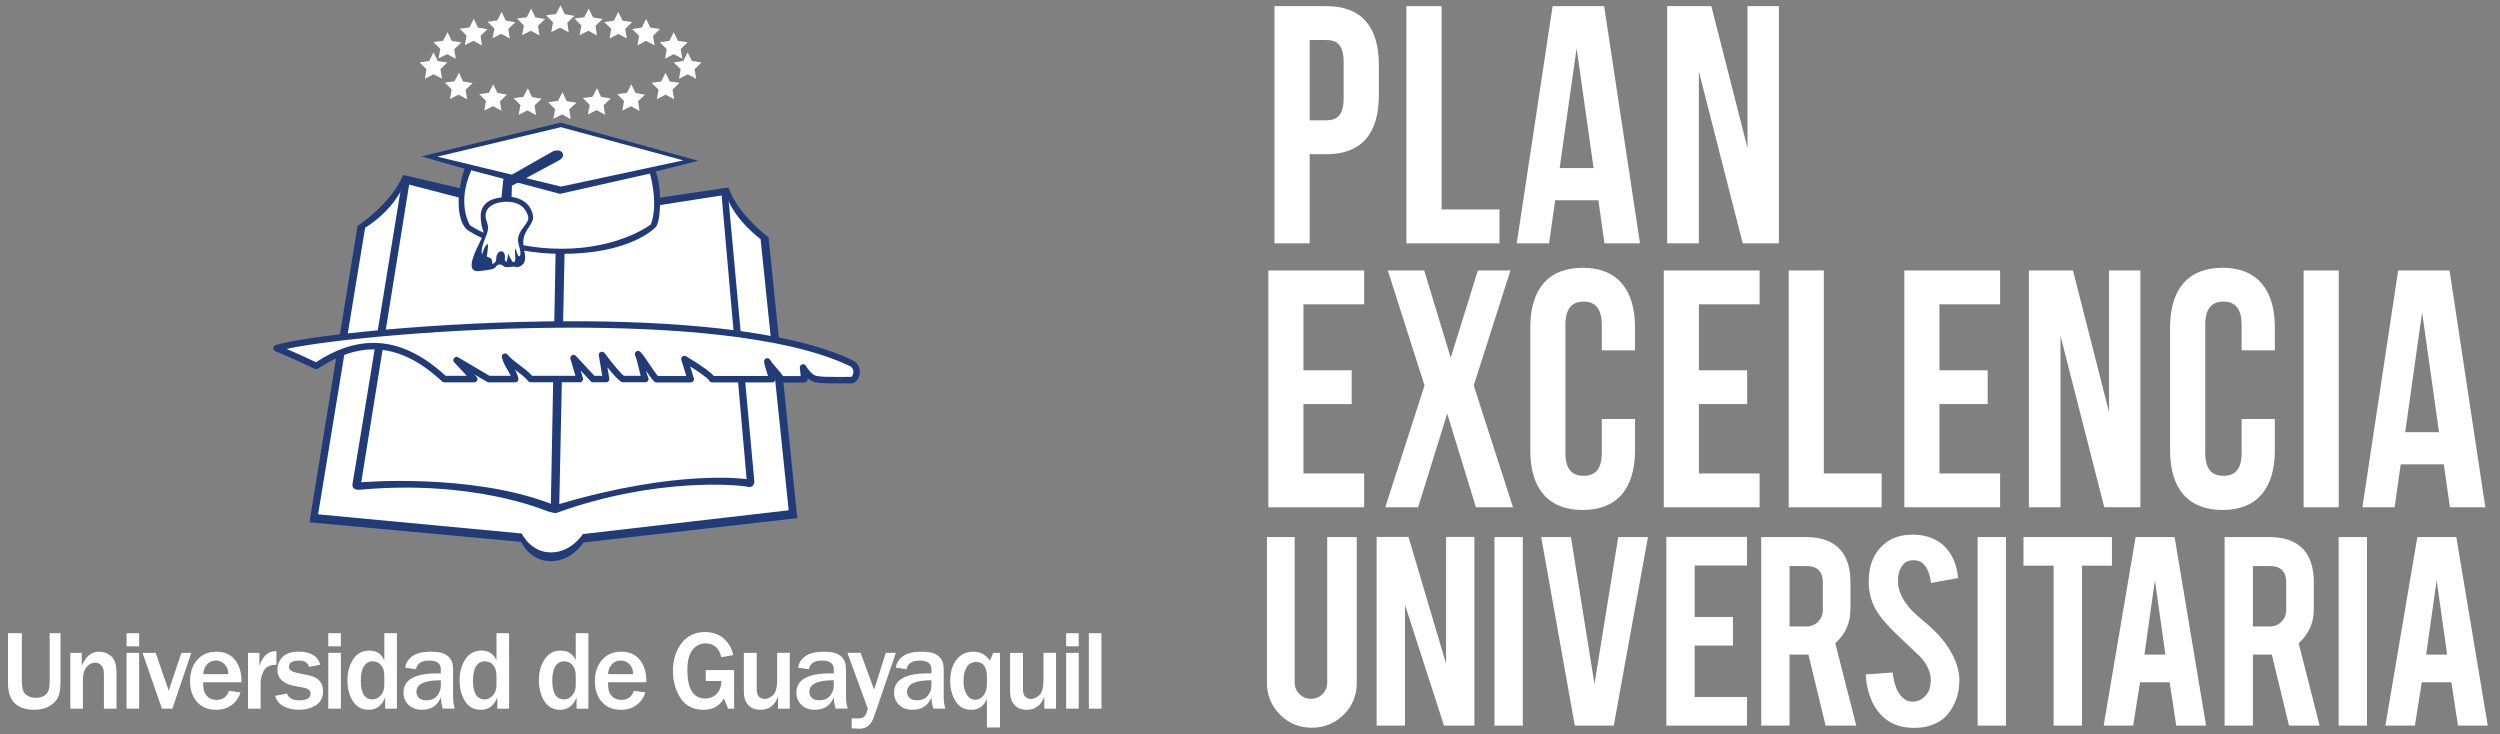 <?xml version="1.0" encoding="utf-8"?>
<!-- Generator: Adobe Illustrator 17.0.0, SVG Export Plug-In . SVG Version: 6.00 Build 0)  -->
<!DOCTYPE svg PUBLIC "-//W3C//DTD SVG 1.1//EN" "http://www.w3.org/Graphics/SVG/1.1/DTD/svg11.dtd">
<svg version="1.1" id="Capa_1" xmlns="http://www.w3.org/2000/svg" xmlns:xlink="http://www.w3.org/1999/xlink" x="0px" y="0px"
	 width="361.625px" height="106.174px" viewBox="0 0 361.625 106.174" enable-background="new 0 0 361.625 106.174"
	 xml:space="preserve">
<rect x="0" y="0" width="361.625" height="106.174" fill="#808080" stroke="none"/>
<g>
	<path fill="#FFFFFF" d="M8.75,91.595v7.008c0,0.949-0.105,1.68-0.319,2.19c-0.214,0.512-0.625,0.954-1.236,1.322
		c-0.61,0.37-1.355,0.555-2.234,0.555c-0.89,0-1.622-0.16-2.195-0.48c-0.572-0.318-0.985-0.757-1.235-1.313
		c-0.25-0.558-0.375-1.268-0.375-2.13v-7.154h2.007v7.008c0,0.959,0.201,1.589,0.602,1.89c0.403,0.303,0.872,0.452,1.402,0.452
		c0.613,0,1.103-0.16,1.471-0.482c0.368-0.324,0.551-0.941,0.551-1.86v-7.008H8.75V91.595z"/>
	<path fill="#FFFFFF" d="M16.851,102.505H15.03v-5.043c0-0.533-0.124-0.934-0.369-1.204c-0.244-0.267-0.541-0.403-0.887-0.403
		c-0.474,0-0.89,0.208-1.247,0.624c-0.357,0.417-0.535,1.043-0.535,1.878v4.149h-1.823v-8.072h1.662v1.869
		c0.581-1.358,1.396-2.037,2.446-2.037c0.709,0,1.314,0.224,1.818,0.673c0.503,0.446,0.755,1.232,0.755,2.358L16.851,102.505
		L16.851,102.505z"/>
	<path fill="#FFFFFF" d="M20.128,93.49h-1.822v-1.895h1.822V93.49z M20.128,102.503h-1.822v-8.071h1.822V102.503z"/>
	<polygon fill="#FFFFFF" points="27.674,94.433 24.932,102.505 23.421,102.505 20.616,94.433 22.518,94.433 24.405,99.907 
		26.244,94.433 	"/>
	<path fill="#FFFFFF" d="M33.14,99.93l1.646,0.225c-0.213,0.729-0.629,1.334-1.247,1.806c-0.618,0.475-1.395,0.712-2.326,0.712
		c-1.12,0-2.021-0.376-2.703-1.128c-0.681-0.751-1.023-1.77-1.023-3.054c0-1.218,0.344-2.231,1.032-3.03
		c0.685-0.8,1.621-1.198,2.797-1.198c1.151,0,2.04,0.393,2.67,1.181c0.629,0.789,0.943,1.801,0.943,3.037l-0.009,0.208h-5.539
		c0,0.55,0.052,0.988,0.155,1.32c0.104,0.331,0.311,0.618,0.618,0.865c0.31,0.244,0.696,0.366,1.161,0.366
		C32.218,101.242,32.826,100.803,33.14,99.93 M33.028,97.518c-0.005-0.581-0.179-1.054-0.522-1.422
		c-0.344-0.369-0.769-0.553-1.274-0.553c-0.502,0-0.92,0.173-1.254,0.514c-0.336,0.346-0.533,0.831-0.592,1.458h3.643v0.002H33.028z
		"/>
	<path fill="#FFFFFF" d="M37.697,102.505h-1.823v-8.072h1.647v1.925c0.232-0.751,0.556-1.299,0.966-1.647
		c0.41-0.346,0.832-0.519,1.262-0.519c0.059,0,0.138,0.003,0.24,0.008v1.959c-0.927,0-1.542,0.297-1.843,0.885
		c-0.302,0.593-0.452,1.165-0.452,1.719L37.697,102.505L37.697,102.505z"/>
	<path fill="#FFFFFF" d="M39.797,100.649l1.71-0.327c0.261,0.654,0.837,0.984,1.727,0.984c1.129,0,1.695-0.333,1.695-1.001
		c0-0.212-0.088-0.39-0.264-0.527c-0.177-0.139-0.385-0.231-0.624-0.279l-1.47-0.279c-1.631-0.313-2.446-1.111-2.446-2.392
		c0-0.714,0.258-1.319,0.776-1.819c0.517-0.498,1.287-0.747,2.31-0.747c1.705,0,2.748,0.625,3.126,1.877l-1.622,0.328
		c-0.171-0.607-0.655-0.913-1.455-0.913c-0.969,0-1.455,0.305-1.455,0.913c0,0.422,0.392,0.711,1.174,0.872l1.734,0.359
		c1.348,0.276,2.023,1.047,2.023,2.319c0,0.889-0.346,1.556-1.039,1.993c-0.694,0.439-1.517,0.659-2.47,0.659
		c-0.826,0-1.556-0.166-2.19-0.498C40.401,101.84,39.988,101.334,39.797,100.649"/>
	<path fill="#FFFFFF" d="M49.308,93.49h-1.823v-1.895h1.823V93.49z M49.308,102.503h-1.823v-8.071h1.823V102.503z"/>
	<path fill="#FFFFFF" d="M57.413,102.505h-1.701v-1.629c-0.472,1.2-1.263,1.796-2.382,1.796c-0.991,0-1.749-0.412-2.278-1.239
		c-0.528-0.828-0.793-1.851-0.793-3.077c0-1.141,0.274-2.135,0.824-2.98c0.549-0.846,1.329-1.27,2.342-1.27
		c1.039,0,1.762,0.473,2.166,1.421v-3.93h1.823V102.505L57.413,102.505z M55.59,97.741c0-0.657-0.156-1.167-0.468-1.533
		c-0.311-0.364-0.716-0.547-1.211-0.547c-0.539,0-0.959,0.233-1.265,0.703c-0.303,0.47-0.454,1.171-0.454,2.103
		c0,1.802,0.565,2.703,1.695,2.703c0.447,0,0.843-0.194,1.187-0.579c0.344-0.388,0.516-0.882,0.516-1.482L55.59,97.741L55.59,97.741
		z"/>
	<path fill="#FFFFFF" d="M65.781,102.503h-1.735c-0.154-0.49-0.247-1.033-0.28-1.629c-0.485,1.2-1.396,1.796-2.734,1.796
		c-0.802,0-1.45-0.233-1.937-0.706c-0.488-0.473-0.732-1.065-0.732-1.78c0-1.854,1.628-2.781,4.885-2.781
		c0.128,0,0.302,0.003,0.519,0.009v-0.607c0-0.838-0.57-1.254-1.711-1.254c-1.109,0-1.736,0.418-1.886,1.254l-1.549-0.231
		c0.084-0.673,0.431-1.226,1.039-1.66c0.607-0.433,1.488-0.651,2.638-0.651c0.624,0,1.133,0.052,1.527,0.155
		c0.394,0.103,0.727,0.28,1,0.527c0.27,0.247,0.459,0.517,0.562,0.807c0.104,0.289,0.156,0.781,0.156,1.473v3.646
		C65.542,101.402,65.62,101.946,65.781,102.503 M63.766,98.395c-2.356,0-3.532,0.562-3.532,1.688c0,0.336,0.118,0.622,0.355,0.86
		c0.237,0.235,0.595,0.354,1.076,0.354c0.692,0,1.215-0.22,1.57-0.66c0.354-0.438,0.532-0.937,0.532-1.498V98.395z"/>
	<path fill="#FFFFFF" d="M73.639,102.505h-1.703v-1.629c-0.47,1.2-1.263,1.796-2.382,1.796c-0.991,0-1.75-0.412-2.279-1.239
		c-0.527-0.828-0.792-1.851-0.792-3.077c0-1.141,0.274-2.135,0.823-2.98c0.549-0.846,1.33-1.27,2.343-1.27
		c1.039,0,1.762,0.473,2.165,1.421v-3.93h1.823L73.639,102.505L73.639,102.505z M71.813,97.741c0-0.657-0.156-1.167-0.468-1.533
		c-0.311-0.364-0.716-0.547-1.211-0.547c-0.539,0-0.959,0.233-1.263,0.703c-0.304,0.47-0.454,1.171-0.454,2.103
		c0,1.802,0.564,2.703,1.693,2.703c0.448,0,0.844-0.194,1.187-0.579c0.344-0.388,0.516-0.882,0.516-1.482L71.813,97.741
		L71.813,97.741z"/>
	<path fill="#FFFFFF" d="M85.106,102.505h-1.704v-1.629c-0.469,1.2-1.262,1.796-2.382,1.796c-0.991,0-1.75-0.412-2.278-1.239
		c-0.527-0.828-0.793-1.851-0.793-3.077c0-1.141,0.274-2.135,0.823-2.98c0.55-0.846,1.332-1.27,2.343-1.27
		c1.04,0,1.762,0.473,2.165,1.421v-3.93h1.825L85.106,102.505L85.106,102.505z M83.282,97.741c0-0.657-0.156-1.167-0.467-1.533
		c-0.311-0.364-0.717-0.547-1.211-0.547c-0.539,0-0.959,0.233-1.263,0.703c-0.304,0.47-0.455,1.171-0.455,2.103
		c0,1.802,0.565,2.703,1.696,2.703c0.447,0,0.841-0.194,1.187-0.579c0.344-0.388,0.513-0.882,0.513-1.482v-1.367L83.282,97.741
		L83.282,97.741z"/>
	<path fill="#FFFFFF" d="M91.7,99.93l1.647,0.225c-0.213,0.729-0.63,1.334-1.247,1.806c-0.618,0.475-1.394,0.712-2.325,0.712
		c-1.12,0-2.021-0.376-2.703-1.128c-0.681-0.751-1.023-1.77-1.023-3.054c0-1.218,0.344-2.231,1.032-3.03
		c0.685-0.8,1.622-1.198,2.798-1.198c1.151,0,2.04,0.393,2.67,1.181c0.629,0.789,0.943,1.801,0.943,3.037l-0.009,0.208h-5.539
		c0,0.55,0.052,0.988,0.156,1.32c0.103,0.331,0.31,0.618,0.618,0.865c0.31,0.244,0.695,0.366,1.161,0.366
		C90.778,101.242,91.385,100.803,91.7,99.93 M91.588,97.518c-0.005-0.581-0.18-1.054-0.521-1.422
		c-0.346-0.369-0.77-0.553-1.275-0.553c-0.502,0-0.92,0.173-1.254,0.514c-0.336,0.346-0.533,0.831-0.592,1.458h3.643v0.002H91.588z"
		/>
	<path fill="#FFFFFF" d="M106.19,96.925v5.58h-0.873l-0.599-1.47c-0.636,1.092-1.618,1.638-2.95,1.638
		c-1.488,0-2.597-0.565-3.329-1.696c-0.733-1.128-1.099-2.438-1.099-3.923c0-1.573,0.409-2.902,1.228-3.994
		c0.817-1.09,1.963-1.634,3.433-1.634c1.097,0,2,0.318,2.711,0.956c0.709,0.637,1.155,1.429,1.341,2.378l-1.71,0.304
		c-0.319-1.333-1.085-1.997-2.293-1.997c-0.772,0-1.403,0.313-1.89,0.943s-0.732,1.595-0.732,2.9c0,2.756,0.862,4.132,2.589,4.132
		c0.673,0,1.228-0.232,1.667-0.695c0.439-0.465,0.659-1.077,0.659-1.838h-2.254v-1.582L106.19,96.925L106.19,96.925z"/>
	<path fill="#FFFFFF" d="M114.239,102.505h-1.696v-1.743c-0.459,1.273-1.307,1.91-2.55,1.91c-0.735,0-1.32-0.225-1.75-0.682
		c-0.431-0.457-0.646-1.09-0.646-1.907v-5.65h1.862v5.259c0,0.581,0.131,0.963,0.385,1.143c0.257,0.181,0.506,0.27,0.752,0.27
		c0.393,0,0.798-0.179,1.208-0.532c0.41-0.353,0.615-1.109,0.615-2.267v-3.877h1.823v8.074h-0.003V102.505z"/>
	<path fill="#FFFFFF" d="M122.616,102.503h-1.736c-0.155-0.49-0.247-1.033-0.28-1.629c-0.484,1.2-1.395,1.796-2.733,1.796
		c-0.802,0-1.451-0.233-1.937-0.706c-0.488-0.472-0.732-1.065-0.732-1.78c0-1.854,1.628-2.781,4.884-2.781
		c0.128,0,0.301,0.003,0.519,0.009v-0.607c0-0.838-0.57-1.254-1.71-1.254c-1.109,0-1.737,0.418-1.886,1.254l-1.55-0.231
		c0.086-0.673,0.431-1.226,1.04-1.66c0.608-0.433,1.488-0.651,2.639-0.651c0.624,0,1.133,0.052,1.528,0.155
		c0.393,0.103,0.727,0.28,1,0.527c0.27,0.247,0.459,0.517,0.562,0.807c0.104,0.289,0.156,0.781,0.156,1.473v3.646
		C122.374,101.402,122.455,101.946,122.616,102.503 M120.6,98.395c-2.357,0-3.532,0.562-3.532,1.688c0,0.336,0.118,0.622,0.354,0.86
		c0.237,0.235,0.595,0.354,1.077,0.354c0.691,0,1.214-0.22,1.57-0.66c0.353-0.438,0.532-0.937,0.532-1.498
		C120.6,99.137,120.6,98.395,120.6,98.395z"/>
	<path fill="#FFFFFF" d="M129.585,94.433l-3.142,9.191c-0.192,0.565-0.454,1.004-0.787,1.315s-0.803,0.468-1.411,0.468
		c-0.24,0-0.591-0.02-1.047-0.057v-1.448l0.872,0.017c0.385,0,0.668-0.062,0.851-0.187c0.185-0.125,0.331-0.348,0.436-0.669
		c0.105-0.318,0.158-0.505,0.158-0.558c0-0.031-0.055-0.198-0.168-0.496l-2.773-7.577h1.91l1.959,5.323l1.688-5.323L129.585,94.433
		L129.585,94.433z"/>
	<path fill="#FFFFFF" d="M136.744,102.503h-1.735c-0.155-0.49-0.247-1.033-0.28-1.629c-0.485,1.2-1.395,1.796-2.733,1.796
		c-0.803,0-1.451-0.233-1.937-0.706c-0.488-0.472-0.732-1.065-0.732-1.78c0-1.854,1.626-2.781,4.884-2.781
		c0.128,0,0.302,0.003,0.519,0.009v-0.607c0-0.838-0.57-1.254-1.71-1.254c-1.109,0-1.737,0.418-1.886,1.254l-1.549-0.231
		c0.086-0.673,0.431-1.226,1.04-1.66c0.607-0.432,1.486-0.651,2.638-0.651c0.624,0,1.133,0.052,1.527,0.155
		c0.394,0.103,0.728,0.28,1.001,0.527c0.27,0.247,0.459,0.517,0.562,0.807c0.104,0.289,0.156,0.781,0.156,1.473v3.646
		C136.505,101.402,136.585,101.946,136.744,102.503 M134.731,98.395c-2.355,0-3.532,0.562-3.532,1.688
		c0,0.336,0.118,0.622,0.355,0.86c0.237,0.235,0.595,0.354,1.076,0.354c0.692,0,1.214-0.22,1.57-0.66
		c0.354-0.438,0.532-0.937,0.532-1.498V98.395z"/>
	<path fill="#FFFFFF" d="M144.649,105.231h-1.895v-4.151c-0.431,1.061-1.18,1.591-2.245,1.591c-1.023,0-1.789-0.418-2.298-1.254
		c-0.511-0.838-0.764-1.809-0.764-2.916c0-1.25,0.299-2.266,0.895-3.055c0.596-0.788,1.423-1.181,2.479-1.181
		c0.986,0,1.773,0.431,2.365,1.295l0.488-1.128h0.973L144.649,105.231L144.649,105.231z M142.755,97.764
		c0-0.527-0.121-0.993-0.364-1.4c-0.242-0.405-0.637-0.606-1.186-0.606c-0.592,0-1.046,0.243-1.361,0.732
		c-0.313,0.487-0.472,1.151-0.472,1.992c0,0.865,0.162,1.536,0.483,2.016c0.324,0.479,0.732,0.719,1.228,0.719
		c0.453,0,0.844-0.205,1.174-0.61c0.331-0.408,0.496-0.966,0.496-1.675L142.755,97.764L142.755,97.764z"/>
	<path fill="#FFFFFF" d="M152.754,102.505h-1.696v-1.743c-0.458,1.273-1.307,1.91-2.55,1.91c-0.736,0-1.319-0.225-1.749-0.682
		c-0.431-0.457-0.647-1.09-0.647-1.907v-5.65h1.863v5.259c0,0.581,0.128,0.963,0.386,1.143c0.254,0.181,0.505,0.27,0.751,0.27
		c0.393,0,0.796-0.179,1.207-0.532c0.411-0.353,0.616-1.109,0.616-2.267v-3.877h1.824v8.074h-0.003v0.001H152.754z"/>
	<path fill="#FFFFFF" d="M156.039,93.49h-1.823v-1.895h1.823V93.49z M156.039,102.503h-1.823v-8.071h1.823V102.503z"/>
	<rect x="157.501" y="91.595" fill="#FFFFFF" width="1.823" height="10.908"/>
	<polygon fill="#FFFFFF" points="76.349,12.76 76.956,14.042 78.356,14.273 77.319,15.245 77.534,16.652 76.289,15.964 
		75.018,16.607 75.288,15.208 74.288,14.199 75.694,14.022 	"/>
	<polygon fill="#FFFFFF" points="71.358,12.191 71.952,13.456 73.343,13.684 72.319,14.649 72.538,16.034 71.301,15.36 
		70.041,15.991 70.305,14.613 69.319,13.614 70.71,13.433 	"/>
	<polygon fill="#FFFFFF" points="66.389,10.52 66.982,11.788 68.372,12.016 67.352,12.98 67.566,14.367 66.329,13.693 
		65.076,14.319 65.331,12.945 64.349,11.944 65.739,11.764 	"/>
	<polygon fill="#FFFFFF" points="62.704,7.566 63.326,8.833 64.714,9.024 63.708,10.01 63.948,11.396 62.704,10.741 61.458,11.396 
		61.69,10.01 60.691,9.024 62.08,8.833 	"/>
	<polygon fill="#FFFFFF" points="96.264,10.52 96.89,11.789 98.277,11.977 97.275,12.966 97.513,14.351 96.264,13.695 
		95.016,14.351 95.256,12.966 94.253,11.977 95.646,11.789 	"/>
	<polygon fill="#FFFFFF" points="91.321,12.191 91.925,13.459 93.308,13.69 92.288,14.655 92.503,16.04 91.266,15.369 
		90.012,15.994 90.272,14.618 89.287,13.618 90.682,13.437 	"/>
	<polygon fill="#FFFFFF" points="86.355,12.76 86.952,14.018 88.341,14.252 87.316,15.216 87.528,16.6 86.298,15.928 85.044,16.555 
		85.305,15.177 84.316,14.178 85.711,13.999 	"/>
	<polygon fill="#FFFFFF" points="81.362,13.338 81.969,14.623 83.369,14.852 82.337,15.825 82.55,17.23 81.308,16.546 
		80.037,17.186 80.301,15.79 79.303,14.781 80.714,14.6 	"/>
	<polygon fill="#FFFFFF" points="81.079,0.764 81.691,2.055 83.104,2.294 82.056,3.275 82.272,4.688 81.021,4.003 79.736,4.643 
		80.004,3.238 78.996,2.218 80.422,2.032 	"/>
	<polygon fill="#FFFFFF" points="85.165,1.238 85.772,2.52 87.173,2.752 86.136,3.723 86.35,5.129 85.106,4.443 83.835,5.086 
		84.104,3.687 83.104,2.678 84.511,2.499 	"/>
	<polygon fill="#FFFFFF" points="68.539,2.726 69.141,3.995 70.523,4.224 69.505,5.19 69.72,6.576 68.482,5.903 67.23,6.53 
		67.489,5.152 66.503,4.153 67.9,3.973 	"/>
	<polygon fill="#FFFFFF" points="64.738,4.651 65.342,5.919 66.724,6.149 65.706,7.115 65.921,8.5 64.683,7.828 63.43,8.454 
		63.69,7.076 62.704,6.078 64.099,5.897 	"/>
	<polygon fill="#FFFFFF" points="72.564,1.726 73.16,2.984 74.549,3.218 73.525,4.182 73.737,5.564 72.508,4.893 71.253,5.521 
		71.514,4.143 70.523,3.145 71.921,2.965 	"/>
	<polygon fill="#FFFFFF" points="76.843,1.237 77.451,2.522 78.851,2.752 77.818,3.725 78.03,5.13 76.788,4.444 75.517,5.085 
		75.782,3.688 74.783,2.679 76.194,2.499 	"/>
	<polygon fill="#FFFFFF" points="99.467,7.566 100.087,8.823 101.475,9.028 100.472,10.011 100.71,11.396 99.467,10.743 
		98.218,11.396 98.455,10.011 97.447,9.028 98.842,8.823 	"/>
	<polygon fill="#FFFFFF" points="89.431,1.729 90.05,2.987 91.44,3.19 90.436,4.175 90.673,5.56 89.431,4.907 88.183,5.56 
		88.418,4.175 87.412,3.19 88.806,2.987 	"/>
	<polygon fill="#FFFFFF" points="93.455,2.736 94.075,3.994 95.463,4.197 94.46,5.181 94.698,6.565 93.455,5.914 92.208,6.565 
		92.443,5.181 91.436,4.197 92.831,3.994 	"/>
	<polygon fill="#FFFFFF" points="97.454,4.651 98.073,5.908 99.462,6.111 98.458,7.096 98.696,8.48 97.454,7.828 96.205,8.48 
		96.441,7.096 95.434,6.111 96.828,5.908 	"/>
	<path fill="#213B79" d="M111.174,34.355c0,0-4.551-3.449-5.804-7.227l-9.907,1.456c0.017-1.059-0.153-2.475-0.606-3.776
		l6.144-1.548l-19.93-5.522l-20.12,4.883l6.253,1.787c0,0-0.435,1.154-0.7,2.81l-8.193-1.911c-1.758,4.235-6.593,7.369-6.593,7.369
		l-6.953,42.875l30.607,2.833c0,0,1.28,2.797,4.316,2.797c3.035,0,4.723-2.716,4.723-2.716l30.916-3.515L111.174,34.355z"/>
	<path fill="#FFFFFF" d="M66.361,28.566l-7.841-2.032c-1.72,4.142-5.706,6.407-5.706,6.407l-6.798,41.458l29.461,2.772
		c0,0,1.251,2.734,4.219,2.734s4.619-2.656,4.619-2.656l29.765-3.438l-4.064-39.228c0,0-3.776-2.715-5-6.407l-9.55,1.484
		c0,0-0.016,2.526-0.609,3.181c-0.596,0.655-4.402,3.88-13.517,3.88s-13.745-3.478-13.745-3.478S66.16,32.334,66.361,28.566"/>
	<path fill="#213B79" d="M104.353,27.936l3.645,41.368c0,0-9.891-1.487-27.097,3.609l0.77-36.661l-1.299-0.035l-0.691,36.649
		c-11.728-4.472-27.427-3.102-27.427-3.102l7.007-43.548l-0.692-0.284l-0.423,0.371c0,0-6.941,42.616-7.144,43.622
		c-0.202,1.007,0.927,0.927,0.927,0.927c16.437-1.532,26.79,2.941,27.274,3.101c0.484,0.162,1.169,0.283,1.169,0.283
		c14.584-5.318,26.792-4.07,27.757-3.827c0.966,0.24,0.987-0.757,0.987-0.757l-3.796-41.494l-0.282-0.487L104.353,27.936z"/>
	<polygon fill="#FFFFFF" points="81.136,18.395 63.259,22.658 81.144,26.989 98.833,23.197 	"/>
	<path fill="#FFFFFF" d="M94.015,25.106c0,0,1.28,4.362,0.133,7.355c0,0-4.532,3.523-12.92,3.523s-13.226-3.383-13.226-3.383
		s-2.014-3.02,0.168-7.97l12.834,3.411L94.015,25.106z"/>
	<path fill="#213B79" d="M80.712,23.276c0.331-0.153,1.017-0.636,0.625-1.194c-0.392-0.558-1.289-0.229-1.289-0.229l-7.252,4.118
		l-0.258,2.608c0,0-3.101,0.05-3.002,2.809c0.102,2.758,0.971,1.455-0.217,3.811c-1.187,2.357-1.721,4.213,0,4.012
		c1.721-0.2,2.172-0.251,2.472-0.702c0.303-0.452,0.853-0.201,1.154,0.05c0.303,0.251,1.355-0.101,1.606,0.05
		c0.251,0.15,1.304-0.101,1.404-1.104s-0.452-1.756-0.201-3.06c0.251-1.304,1.504-2.207,1.355-3.16
		c-0.15-0.954-0.752-2.459-3.109-2.809l0.05-1.604C74.048,26.874,80.381,23.429,80.712,23.276"/>
	<path fill="#FFFFFF" d="M72.008,29.346c-1.002,0.261-1.826,0.869-1.773,1.966c0.023,0.483,0.288,0.91,0.343,1.387
		c0.088,0.779-0.289,1.451-0.551,2.156c-0.123,0.328-0.233,0.666-0.299,1.01c-0.035,0.183-0.059,0.368-0.061,0.554
		c-0.001,0.131,0.075,0.359,0.044,0.475c0.141-0.501,0.385-1.356,0.863-1.634c0.06,0.202-0.109,1.864-0.184,1.831l0.682,0.312
		c0,0,0.225,0.569,0.113,0.795c0,0,0.595-0.142,0.595-0.739c0-0.596,0.284-1.107,0.74-1.107c0.454,0,0.569,0.653,0.512,0.966
		c-0.058,0.312,0.057,0.539,0.198,0.539c0.143,0,0.284-1.164,0.284-1.164s0.483,1.107,0.712,1.221c0,0,0.37,0.171,0.311-0.711
		c-0.025-0.416-0.082-0.898,0.014-1.31c0.139,0.215,0.255,1.078,0.498,1.165c0.272,0.097,0.239-0.475,0.224-0.631
		c-0.069-0.65-0.399-1.2-0.338-1.875c0.062-0.665,0.423-1.232,0.824-1.744c0.362-0.461,0.852-1.029,0.595-1.656
		c-0.351-0.869-0.741-1.414-1.655-1.745C74.024,29.161,72.938,29.103,72.008,29.346"/>
	<path fill="#FFFFFF" d="M123.135,54.985c0.651,0,1.287-1.609,0.143-2.381c-19.684-9.625-75.659-4.609-83.285-2.242
		c2.716,1.141,3.736,1.616,5.74,2.571c5.076-3.375,11.222-4.898,18.541,1.899h4.324l-2.559-2.739l4.64,2.739h3.847
		c-0.303-1.273-1.174-1.965-1.471-3.238c1.14,1.307,2.572,1.925,3.71,3.238h7.104l-0.905-3.034l2.807,3.034h1.901l-0.587-3.486
		c0,0,2.578,3.486,3.1,3.486h3.163c-0.392-0.783-0.65-2.813-1.047-3.603c0.793,0.843,1.863,2.794,2.653,3.626h4.961l-0.905-2.921
		c0,0,3.982,2.422,3.982,2.921h8.692c-0.153-0.919-0.544-1.661-0.692-2.571c0.576,0.928,1.378,1.592,1.966,2.496
		c0.02,0.03,0.039,0.062,0.059,0.094h3.326l-0.181-1.717c0,0,0.838,1.47,1.831,1.674C118.989,55.034,120.629,54.985,123.135,54.985"
		/>
	<path fill="#213B79" d="M120.986,55.459c-1.428,0-2.39-0.027-3.085-0.171c-0.413-0.083-0.791-0.325-1.109-0.607l0.016,0.143
		c0.015,0.132-0.028,0.265-0.117,0.359c-0.09,0.101-0.217,0.156-0.349,0.156h-3.324c-0.163,0-0.311-0.083-0.398-0.223l-0.054-0.086
		c-0.154-0.237-0.325-0.458-0.506-0.676c0.032,0.136,0.062,0.274,0.087,0.42c0.021,0.136-0.016,0.273-0.104,0.379
		c-0.089,0.104-0.22,0.165-0.356,0.165h-8.691c-0.218,0-0.402-0.15-0.453-0.351c-0.22-0.302-1.419-1.148-2.711-1.973l0.532,1.72
		c0.044,0.143,0.018,0.297-0.069,0.416c-0.089,0.121-0.227,0.191-0.377,0.191h-4.961c-0.128,0-0.251-0.054-0.339-0.143
		c-0.362-0.381-0.768-0.965-1.171-1.565c0.103,0.416,0.21,0.786,0.32,1.008c0.073,0.143,0.064,0.318-0.021,0.455
		c-0.086,0.14-0.236,0.223-0.398,0.223h-3.163c-0.188,0-0.593,0-2.322-2.171l0.272,1.625c0.023,0.136-0.016,0.275-0.103,0.38
		c-0.088,0.105-0.221,0.165-0.357,0.165h-1.901c-0.131,0-0.257-0.054-0.344-0.149l-1.438-1.556L84.32,54.7
		c0.043,0.142,0.016,0.295-0.072,0.412c-0.09,0.118-0.227,0.187-0.377,0.187h-7.104c-0.136,0-0.265-0.059-0.351-0.162
		c-0.539-0.62-1.147-1.076-1.789-1.557c-0.047-0.037-0.096-0.072-0.143-0.107c0.203,0.37,0.387,0.77,0.502,1.252
		c0.032,0.141,0,0.287-0.088,0.399c-0.089,0.111-0.225,0.178-0.368,0.178h-3.849c-0.083,0-0.165-0.022-0.237-0.065l-1.846-1.089
		l0.344,0.368c0.126,0.138,0.162,0.335,0.087,0.506c-0.075,0.171-0.244,0.281-0.431,0.281h-4.322c-0.118,0-0.231-0.044-0.318-0.125
		c-3.361-3.121-6.622-4.64-9.964-4.64c-2.56,0-5.176,0.912-7.998,2.788c-0.138,0.09-0.311,0.103-0.46,0.032
		c-1.923-0.914-2.971-1.407-5.721-2.561c-0.183-0.076-0.297-0.258-0.287-0.453c0.01-0.198,0.142-0.365,0.328-0.424
		c4.432-1.374,23.804-3.454,42.905-3.454c13.241,0,31.051,0.993,40.724,5.723c0.02,0.01,0.037,0.021,0.057,0.032
		c0.861,0.583,0.94,1.533,0.746,2.171c-0.195,0.637-0.658,1.067-1.152,1.067L120.986,55.459z M116.162,52.688
		c0.164,0,0.32,0.087,0.406,0.236c0.19,0.334,0.881,1.318,1.52,1.448c0.618,0.126,1.53,0.15,2.897,0.15l2.151-0.006
		c0.051-0.017,0.237-0.218,0.294-0.564c0.035-0.225,0.03-0.645-0.388-0.944c-9.519-4.639-27.155-5.612-40.281-5.612
		c-17.502,0-35.187,1.74-41.306,3.075c1.781,0.762,2.773,1.225,4.244,1.925c2.897-1.883,5.613-2.8,8.295-2.8
		c3.545,0,6.969,1.559,10.467,4.765h3.061l-1.823-1.951c-0.158-0.17-0.169-0.431-0.023-0.613c0.146-0.181,0.403-0.229,0.602-0.111
		l4.529,2.674h3.071c-0.138-0.316-0.309-0.606-0.489-0.906c-0.307-0.516-0.624-1.047-0.789-1.757
		c-0.049-0.209,0.051-0.425,0.243-0.522c0.191-0.098,0.425-0.053,0.565,0.109c0.534,0.614,1.137,1.066,1.777,1.543
		c0.603,0.452,1.225,0.918,1.791,1.534h6.266l-0.725-2.432c-0.062-0.208,0.027-0.431,0.217-0.54
		c0.187-0.106,0.428-0.071,0.574,0.089l2.667,2.884h1.142l-0.497-2.941c-0.035-0.213,0.08-0.424,0.279-0.509
		c0.198-0.083,0.431-0.022,0.558,0.151c1.05,1.421,2.392,3.049,2.794,3.295h2.42c-0.105-0.361-0.203-0.781-0.304-1.214
		c-0.155-0.67-0.316-1.362-0.491-1.71c-0.104-0.207-0.04-0.46,0.149-0.594c0.19-0.132,0.451-0.106,0.609,0.064
		c0.421,0.447,0.902,1.167,1.367,1.864c0.398,0.595,0.809,1.211,1.155,1.616h4.12l-0.719-2.316
		c-0.058-0.186,0.006-0.388,0.158-0.507c0.153-0.119,0.364-0.132,0.532-0.03c2.666,1.621,3.642,2.422,4.001,2.854h7.849
		c-0.062-0.225-0.134-0.446-0.209-0.674c-0.138-0.424-0.28-0.862-0.361-1.355c-0.037-0.221,0.089-0.435,0.297-0.513
		c0.21-0.079,0.445,0.002,0.561,0.191c0.277,0.447,0.615,0.832,0.971,1.238c0.31,0.351,0.629,0.718,0.911,1.13h2.552l-0.127-1.202
		c-0.022-0.22,0.111-0.425,0.322-0.492C116.066,52.695,116.114,52.688,116.162,52.688"/>
</g>
<g>
	<path fill="#FFFFFF" d="M189.747,105.267c-1.804,0-3.34-0.635-4.596-1.899c-1.255-1.26-1.887-2.787-1.887-4.589V77.686h4.014
		v21.048c0,0.652,0.229,1.207,0.693,1.667c0.461,0.457,1.017,0.684,1.669,0.684c0.649,0,1.202-0.227,1.659-0.684
		c0.456-0.459,0.682-1.015,0.682-1.667V77.686h4.275V98.78c0,1.828-0.639,3.366-1.911,4.613
		C193.072,104.64,191.543,105.267,189.747,105.267"/>
	<polygon fill="#FFFFFF" points="203.735,77.664 209.174,96.009 209.174,77.664 213.271,77.664 213.271,104.96 208.871,104.96 
		203.231,87.484 203.231,104.96 199.133,104.96 199.133,77.664 	"/>
	<rect x="216.173" y="77.688" fill="#FFFFFF" width="4.098" height="27.272"/>
	<polygon fill="#FFFFFF" points="227.793,104.96 222.934,77.688 227.233,77.688 230.643,98.946 234.077,77.688 238.377,77.688 
		233.43,104.96 	"/>
	<polygon fill="#FFFFFF" points="241.036,104.96 241.036,77.666 252.706,77.666 252.706,81.8 245.138,81.8 245.138,89.245 
		250.668,89.245 250.668,93.381 245.138,93.381 245.138,100.823 252.706,100.823 252.706,104.96 	"/>
	<path fill="#FFFFFF" d="M261.223,77.686c2.282,0,3.964,0.635,5.033,1.894c0.937,1.103,1.41,2.641,1.41,4.613v3.965
		c0,1.931-0.731,3.563-2.192,4.894l3.034,11.909h-4.433l-2.485-10.274h-0.368h-2.365v10.274h-4.097V77.686H261.223z M263.675,84.259
		c0-1.577-0.781-2.373-2.345-2.373h-2.471v8.734h2.471c0.653,0,1.205-0.236,1.663-0.701c0.453-0.466,0.682-1.022,0.682-1.676V84.259
		z"/>
	<path fill="#FFFFFF" d="M283.424,98.17c0.029,1.901-0.462,3.522-1.477,4.872c-0.663,0.918-1.601,1.564-2.817,1.937
		c-0.65,0.204-1.409,0.307-2.276,0.307c-1.606,0-2.935-0.399-3.99-1.195c-0.884-0.657-1.579-1.543-2.094-2.665
		c-0.51-1.124-0.81-2.418-0.898-3.868l3.903-0.283c0.172,1.592,0.592,2.741,1.26,3.458c0.492,0.539,1.052,0.794,1.691,0.768
		c0.897-0.032,1.612-0.474,2.146-1.334c0.273-0.419,0.411-1.022,0.411-1.806c0-1.133-0.51-2.26-1.536-3.375
		c-0.814-0.773-2.026-1.922-3.643-3.465c-1.363-1.322-2.322-2.506-2.886-3.553c-0.608-1.173-0.912-2.452-0.912-3.832
		c0-2.485,0.83-4.364,2.493-5.642c1.028-0.77,2.3-1.156,3.818-1.156c1.46,0,2.71,0.326,3.753,0.982
		c0.809,0.508,1.461,1.218,1.961,2.133c0.499,0.912,0.8,1.966,0.901,3.158l-3.923,0.717c-0.12-1.118-0.437-1.991-0.957-2.614
		c-0.376-0.45-0.918-0.676-1.626-0.676c-0.753,0-1.322,0.334-1.713,1.002c-0.321,0.539-0.475,1.204-0.475,2.002
		c0,1.249,0.533,2.516,1.603,3.808c0.408,0.496,1.012,1.075,1.822,1.741c0.953,0.8,1.583,1.358,1.887,1.678
		c1.014,1.015,1.793,2.017,2.341,3.001c0.262,0.466,0.472,0.893,0.631,1.283C283.206,96.533,283.41,97.399,283.424,98.17"/>
	<rect x="286.065" y="77.688" fill="#FFFFFF" width="4.099" height="27.272"/>
	<polygon fill="#FFFFFF" points="297.056,81.824 292.696,81.824 292.696,77.688 305.492,77.688 305.492,81.824 301.156,81.824 
		301.156,104.96 297.056,104.96 	"/>
	<path fill="#FFFFFF" d="M309.557,98.688l-0.995,6.271h-4.268l4.622-27.274h5.636l4.555,27.274h-4.31l-0.959-6.271H309.557z
		 M311.708,83.937l-1.515,10.748h3.033L311.708,83.937z"/>
	<path fill="#FFFFFF" d="M328.251,77.686c2.285,0,3.963,0.635,5.032,1.894c0.94,1.103,1.41,2.641,1.41,4.613v3.965
		c0,1.931-0.731,3.563-2.191,4.894l3.035,11.909h-4.434l-2.484-10.274h-0.369h-2.366v10.274h-4.097V77.686H328.251z M330.699,84.259
		c0-1.577-0.779-2.373-2.342-2.373h-2.472v8.734h2.472c0.653,0,1.206-0.236,1.662-0.701c0.452-0.466,0.679-1.022,0.679-1.676
		L330.699,84.259L330.699,84.259z"/>
	<rect x="338.286" y="77.688" fill="#FFFFFF" width="4.098" height="27.272"/>
	<path fill="#FFFFFF" d="M350.31,98.688l-0.995,6.271h-4.268l4.62-27.274h5.638l4.554,27.274h-4.311l-0.957-6.271H350.31z
		 M352.463,83.937l-1.519,10.748h3.035L352.463,83.937z"/>
	<path fill="#FFFFFF" d="M199.449,9.366v4.46c0,5.488-2.502,8.481-7.594,8.481h-2.408v12.894h-5.092V0.885h7.501
		C196.947,0.885,199.449,3.874,199.449,9.366 M189.447,5.788v11.615h2.408c1.62,0,2.503-0.785,2.503-3.233V9.023
		c0-2.452-0.883-3.235-2.503-3.235H189.447z"/>
	<polygon fill="#FFFFFF" points="203.429,0.885 208.524,0.885 208.524,30.294 216.901,30.294 216.901,35.201 203.429,35.201 	"/>
	<path fill="#FFFFFF" d="M237.224,35.201h-5.139l-0.879-6.228h-6.254l-0.877,6.228h-4.679l5.188-34.315h7.455L237.224,35.201z
		 M225.603,24.315h4.909l-2.454-17.351L225.603,24.315z"/>
	<polygon fill="#FFFFFF" points="245.74,10.344 245.74,35.201 241.154,35.201 241.154,0.885 247.546,0.885 252.778,21.425 
		252.778,0.885 257.316,0.885 257.316,35.201 252.085,35.201 	"/>
	<polygon fill="#FFFFFF" points="188.544,53.561 195.521,53.561 195.521,58.452 188.544,58.452 188.544,68.488 197.323,68.488 
		197.323,73.38 183.466,73.38 183.466,39.122 197.323,39.122 197.323,44.018 188.544,44.018 	"/>
	<polygon fill="#FFFFFF" points="218.486,39.122 213.173,55.766 218.857,73.38 213.495,73.38 209.339,59.826 205.133,73.38 
		200.377,73.38 206.059,55.766 200.747,39.122 206.011,39.122 209.847,51.75 213.773,39.122 	"/>
	<path fill="#FFFFFF" d="M236.505,60.608v4.553c0,5.479-2.585,8.612-7.576,8.612c-4.989,0-7.575-3.133-7.575-8.612V47.347
		c0-5.482,2.586-8.614,7.575-8.614c4.991,0,7.576,3.132,7.576,8.614v3.327H231.7v-3.671c0-2.448-1.015-3.377-2.63-3.377
		c-1.62,0-2.634,0.929-2.634,3.377v18.498c0,2.447,1.014,3.327,2.634,3.327c1.616,0,2.63-0.88,2.63-3.327v-4.894
		C231.7,60.608,236.505,60.608,236.505,60.608z"/>
	<polygon fill="#FFFFFF" points="245.746,53.561 252.725,53.561 252.725,58.452 245.746,58.452 245.746,68.488 254.525,68.488 
		254.525,73.38 240.666,73.38 240.666,39.122 254.525,39.122 254.525,44.018 245.746,44.018 	"/>
	<polygon fill="#FFFFFF" points="258.734,39.122 263.814,39.122 263.814,68.488 272.178,68.488 272.178,73.38 258.734,73.38 	"/>
	<polygon fill="#FFFFFF" points="280.54,53.561 287.517,53.561 287.517,58.452 280.54,58.452 280.54,68.488 289.318,68.488 
		289.318,73.38 275.46,73.38 275.46,39.122 289.318,39.122 289.318,44.018 280.54,44.018 	"/>
	<polygon fill="#FFFFFF" points="298.051,48.571 298.051,73.38 293.48,73.38 293.48,39.122 299.856,39.122 305.074,59.63 
		305.074,39.122 309.604,39.122 309.604,73.38 304.381,73.38 	"/>
	<path fill="#FFFFFF" d="M329.055,60.608v4.553c0,5.479-2.59,8.612-7.573,8.612c-4.993,0-7.58-3.133-7.58-8.612V47.347
		c0-5.482,2.587-8.614,7.58-8.614c4.983,0,7.573,3.132,7.573,8.614v3.327h-4.803v-3.671c0-2.448-1.014-3.377-2.635-3.377
		c-1.617,0-2.63,0.929-2.63,3.377v18.498c0,2.447,1.014,3.327,2.63,3.327c1.621,0,2.635-0.88,2.635-3.327v-4.894
		C324.252,60.608,329.055,60.608,329.055,60.608z"/>
	<rect x="333.217" y="39.122" fill="#FFFFFF" width="5.082" height="34.257"/>
	<path fill="#FFFFFF" d="M359.505,73.38h-5.128l-0.877-6.213h-6.239l-0.878,6.213h-4.664l5.175-34.257h7.435L359.505,73.38z
		 M347.909,62.518h4.897l-2.448-17.326L347.909,62.518z"/>
</g>
</svg>
